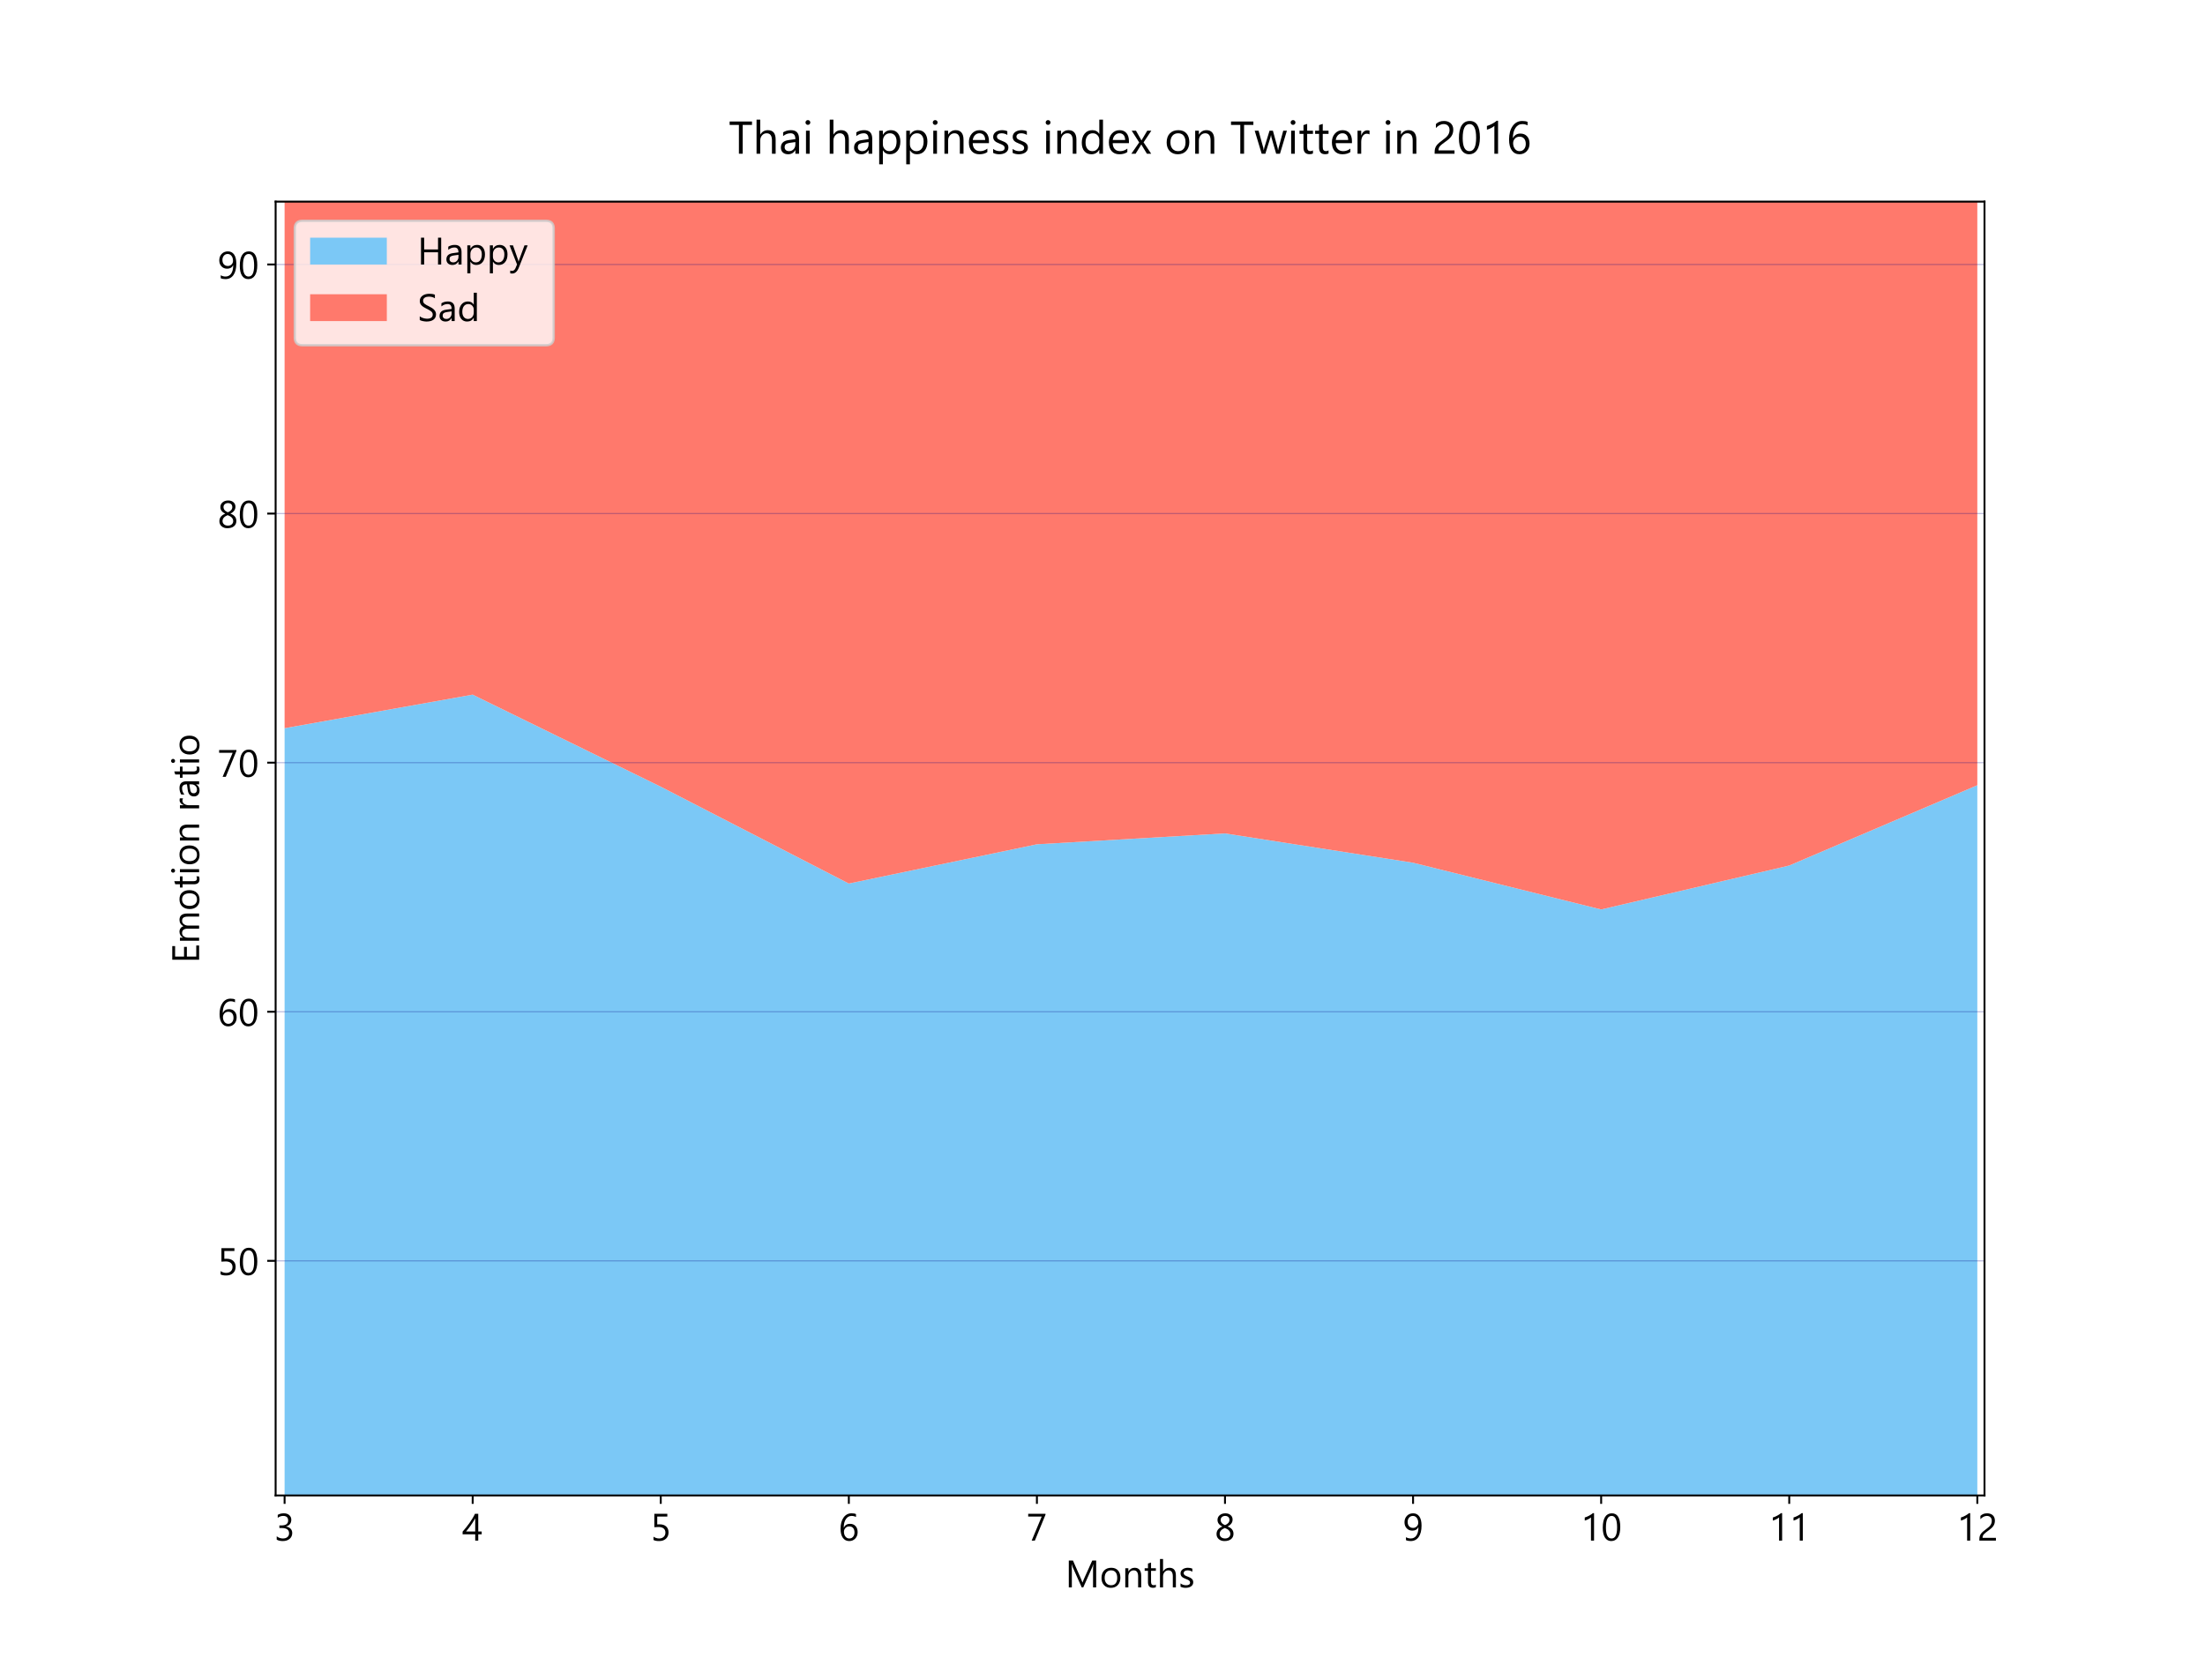 <?xml version="1.0" encoding="utf-8" standalone="no"?>
<!DOCTYPE svg PUBLIC "-//W3C//DTD SVG 1.1//EN"
  "http://www.w3.org/Graphics/SVG/1.1/DTD/svg11.dtd">
<!-- Created with matplotlib (http://matplotlib.org/) -->
<svg height="701.28pt" version="1.1" viewBox="0 0 920.16 701.28" width="920.16pt" xmlns="http://www.w3.org/2000/svg" xmlns:xlink="http://www.w3.org/1999/xlink">
 <defs>
  <style type="text/css">
*{stroke-linecap:butt;stroke-linejoin:round;}
  </style>
 </defs>
 <g id="figure_1">
  <g id="patch_1">
   <path d="M 0 701.28 
L 920.16 701.28 
L 920.16 0 
L 0 0 
z
" style="fill:#ffffff;"/>
  </g>
  <g id="axes_1">
   <g id="patch_2">
    <path d="M 115.02 624.139 
L 828.144 624.139 
L 828.144 84.154 
L 115.02 84.154 
z
" style="fill:#ffffff;"/>
   </g>
   <g id="PolyCollection_1">
    <path clip-path="url(#pb2f216f637)" d="M 118.762 303.922 
L 118.762 1046.027 
L 197.25 1046.027 
L 275.737 1046.027 
L 354.224 1046.027 
L 432.711 1046.027 
L 511.198 1046.027 
L 589.685 1046.027 
L 668.173 1046.027 
L 746.66 1046.027 
L 825.147 1046.027 
L 825.147 327.715 
L 825.147 327.715 
L 746.66 361.227 
L 668.173 379.566 
L 589.685 360.066 
L 511.198 347.83 
L 432.711 352.366 
L 354.224 368.752 
L 275.737 328.327 
L 197.25 289.91 
L 118.762 303.922 
z
" style="fill:#7bc8f6;"/>
   </g>
   <g id="PolyCollection_2">
    <path clip-path="url(#pb2f216f637)" d="M 118.762 6.421 
L 118.762 303.922 
L 197.25 289.91 
L 275.737 328.327 
L 354.224 368.752 
L 432.711 352.366 
L 511.198 347.83 
L 589.685 360.066 
L 668.173 379.566 
L 746.66 361.227 
L 825.147 327.715 
L 825.147 6.421 
L 825.147 6.421 
L 746.66 6.421 
L 668.173 6.421 
L 589.685 6.421 
L 511.198 6.421 
L 432.711 6.421 
L 354.224 6.421 
L 275.737 6.421 
L 197.25 6.421 
L 118.762 6.421 
z
" style="fill:#ff796c;"/>
   </g>
   <g id="matplotlib.axis_1">
    <g id="xtick_1">
     <g id="line2d_1">
      <defs>
       <path d="M 0 0 
L 0 3.5 
" id="me9641127bf" style="stroke:#000000;stroke-width:0.8;"/>
      </defs>
      <g>
       <use style="stroke:#000000;stroke-width:0.8;" x="118.762" xlink:href="#me9641127bf" y="624.139"/>
      </g>
     </g>
     <g id="text_1">
      <!-- 3 -->
      <defs>
       <path d="M 6.391 2.594 
L 6.391 11.234 
Q 13.578 5.562 22.609 5.562 
Q 29.938 5.562 34.297 9.219 
Q 38.672 12.891 38.672 19.094 
Q 38.672 32.812 19.188 32.812 
L 13.375 32.812 
L 13.375 39.594 
L 18.891 39.594 
Q 36.234 39.594 36.234 52.484 
Q 36.234 64.406 23 64.406 
Q 15.625 64.406 9.078 59.375 
L 9.078 67.188 
Q 15.828 71.188 25 71.188 
Q 33.844 71.188 39.141 66.5 
Q 44.438 61.812 44.438 54.5 
Q 44.438 40.672 30.375 36.719 
L 30.375 36.531 
Q 37.938 35.797 42.406 31.219 
Q 46.875 26.656 46.875 19.828 
Q 46.875 10.406 40.109 4.609 
Q 33.344 -1.172 22.266 -1.172 
Q 12.312 -1.172 6.391 2.594 
z
" id="SegoeUIEmoji-33"/>
      </defs>
      <g transform="translate(114.45 642.984)scale(0.16 -0.16)">
       <use xlink:href="#SegoeUIEmoji-33"/>
      </g>
     </g>
    </g>
    <g id="xtick_2">
     <g id="line2d_2">
      <g>
       <use style="stroke:#000000;stroke-width:0.8;" x="197.25" xlink:href="#me9641127bf" y="624.139"/>
      </g>
     </g>
     <g id="text_2">
      <!-- 4 -->
      <defs>
       <path d="M 41.5 70.016 
L 41.5 23.781 
L 50.484 23.781 
L 50.484 16.453 
L 41.5 16.453 
L 41.5 0 
L 33.594 0 
L 33.594 16.453 
L 0.688 16.453 
L 0.688 23.391 
Q 5.281 28.562 9.969 34.438 
Q 14.656 40.328 18.922 46.375 
Q 23.188 52.438 26.828 58.469 
Q 30.469 64.5 32.953 70.016 
z
M 9.719 23.781 
L 33.594 23.781 
L 33.594 58.062 
Q 29.938 51.656 26.656 46.625 
Q 23.391 41.609 20.438 37.5 
Q 17.484 33.406 14.797 30.078 
Q 12.109 26.766 9.719 23.781 
z
" id="SegoeUIEmoji-34"/>
      </defs>
      <g transform="translate(192.937 642.984)scale(0.16 -0.16)">
       <use xlink:href="#SegoeUIEmoji-34"/>
      </g>
     </g>
    </g>
    <g id="xtick_3">
     <g id="line2d_3">
      <g>
       <use style="stroke:#000000;stroke-width:0.8;" x="275.737" xlink:href="#me9641127bf" y="624.139"/>
      </g>
     </g>
     <g id="text_3">
      <!-- 5 -->
      <defs>
       <path d="M 8.016 1.703 
L 8.016 10.203 
Q 15.188 5.562 22.609 5.562 
Q 30.031 5.562 34.562 9.766 
Q 39.109 13.969 39.109 20.906 
Q 39.109 27.781 34.469 31.641 
Q 29.828 35.5 21.188 35.5 
Q 18.266 35.5 10.203 34.906 
L 10.203 70.016 
L 44.094 70.016 
L 44.094 62.797 
L 17.781 62.797 
L 17.781 42.281 
Q 21 42.484 23.734 42.484 
Q 34.969 42.484 41.109 36.844 
Q 47.266 31.203 47.266 21.391 
Q 47.266 11.234 40.641 5.031 
Q 34.031 -1.172 22.516 -1.172 
Q 12.797 -1.172 8.016 1.703 
z
" id="SegoeUIEmoji-35"/>
      </defs>
      <g transform="translate(271.424 642.984)scale(0.16 -0.16)">
       <use xlink:href="#SegoeUIEmoji-35"/>
      </g>
     </g>
    </g>
    <g id="xtick_4">
     <g id="line2d_4">
      <g>
       <use style="stroke:#000000;stroke-width:0.8;" x="354.224" xlink:href="#me9641127bf" y="624.139"/>
      </g>
     </g>
     <g id="text_4">
      <!-- 6 -->
      <defs>
       <path d="M 45.609 69.188 
L 45.609 61.625 
Q 40.188 64.406 34.188 64.406 
Q 24.859 64.406 19.266 56.094 
Q 13.672 47.797 13.672 33.891 
L 13.875 33.891 
Q 18.75 43.797 29.891 43.797 
Q 39.062 43.797 44.484 37.906 
Q 49.906 32.031 49.906 22.172 
Q 49.906 11.859 43.703 5.344 
Q 37.5 -1.172 27.938 -1.172 
Q 17.391 -1.172 11.375 7.219 
Q 5.375 15.625 5.375 30.812 
Q 5.375 49.219 13.234 60.203 
Q 21.094 71.188 33.984 71.188 
Q 41.312 71.188 45.609 69.188 
z
M 28.125 37.016 
Q 21.922 37.016 18.062 32.812 
Q 14.203 28.609 14.203 22.906 
Q 14.203 15.719 18.031 10.641 
Q 21.875 5.562 28.219 5.562 
Q 34.281 5.562 37.984 9.984 
Q 41.703 14.406 41.703 21.188 
Q 41.703 28.609 38.141 32.812 
Q 34.578 37.016 28.125 37.016 
z
" id="SegoeUIEmoji-36"/>
      </defs>
      <g transform="translate(349.911 642.984)scale(0.16 -0.16)">
       <use xlink:href="#SegoeUIEmoji-36"/>
      </g>
     </g>
    </g>
    <g id="xtick_5">
     <g id="line2d_5">
      <g>
       <use style="stroke:#000000;stroke-width:0.8;" x="432.711" xlink:href="#me9641127bf" y="624.139"/>
      </g>
     </g>
     <g id="text_5">
      <!-- 7 -->
      <defs>
       <path d="M 49.312 67.484 
L 21.578 0 
L 13.281 0 
L 39.5 62.797 
L 4.203 62.797 
L 4.203 70.016 
L 49.312 70.016 
z
" id="SegoeUIEmoji-37"/>
      </defs>
      <g transform="translate(428.399 642.984)scale(0.16 -0.16)">
       <use xlink:href="#SegoeUIEmoji-37"/>
      </g>
     </g>
    </g>
    <g id="xtick_6">
     <g id="line2d_6">
      <g>
       <use style="stroke:#000000;stroke-width:0.8;" x="511.198" xlink:href="#me9641127bf" y="624.139"/>
      </g>
     </g>
     <g id="text_6">
      <!-- 8 -->
      <defs>
       <path d="M 20.016 36.719 
L 20.016 36.922 
Q 7.422 42.781 7.422 53.906 
Q 7.422 61.469 13.188 66.328 
Q 18.953 71.188 28.031 71.188 
Q 36.234 71.188 41.5 66.641 
Q 46.781 62.109 46.781 54.984 
Q 46.781 43.359 33.797 36.922 
L 33.797 36.719 
Q 49.125 31.25 49.125 17.781 
Q 49.125 9.078 42.875 3.953 
Q 36.625 -1.172 25.484 -1.172 
Q 16.5 -1.172 10.688 3.906 
Q 4.891 8.984 4.891 17.094 
Q 4.891 30.562 20.016 36.719 
z
M 38.578 54 
Q 38.578 58.844 35.547 61.625 
Q 32.516 64.406 27.297 64.406 
Q 22.406 64.406 19.016 61.5 
Q 15.625 58.594 15.625 54.109 
Q 15.625 44.969 27 40.328 
Q 38.578 45.125 38.578 54 
z
M 26.469 32.906 
Q 13.094 27.594 13.094 17.484 
Q 13.094 12.25 16.969 8.906 
Q 20.844 5.562 27.203 5.562 
Q 33.25 5.562 37.078 8.859 
Q 40.922 12.156 40.922 17.188 
Q 40.922 27.734 26.469 32.906 
z
" id="SegoeUIEmoji-38"/>
      </defs>
      <g transform="translate(506.886 642.984)scale(0.16 -0.16)">
       <use xlink:href="#SegoeUIEmoji-38"/>
      </g>
     </g>
    </g>
    <g id="xtick_7">
     <g id="line2d_7">
      <g>
       <use style="stroke:#000000;stroke-width:0.8;" x="589.685" xlink:href="#me9641127bf" y="624.139"/>
      </g>
     </g>
     <g id="text_7">
      <!-- 9 -->
      <defs>
       <path d="M 8.406 1.172 
L 8.406 8.891 
Q 14.266 5.562 20.797 5.562 
Q 30.328 5.562 35.625 13.234 
Q 40.922 20.906 40.922 35.016 
Q 40.828 34.969 40.719 35.016 
Q 36.234 25.984 25.094 25.984 
Q 16.109 25.984 10.344 32.078 
Q 4.594 38.188 4.594 47.797 
Q 4.594 58.062 10.906 64.625 
Q 17.234 71.188 27.094 71.188 
Q 37.453 71.188 43.234 63 
Q 49.031 54.828 49.031 39.203 
Q 49.031 19.828 41.5 9.328 
Q 33.984 -1.172 20.609 -1.172 
Q 13.578 -1.172 8.406 1.172 
z
M 26.375 64.406 
Q 20.562 64.406 16.672 60.031 
Q 12.797 55.672 12.797 48.922 
Q 12.797 41.547 16.594 37.328 
Q 20.406 33.109 26.906 33.109 
Q 32.562 33.109 36.5 36.969 
Q 40.438 40.828 40.438 46.391 
Q 40.438 54.344 36.531 59.375 
Q 32.625 64.406 26.375 64.406 
z
" id="SegoeUIEmoji-39"/>
      </defs>
      <g transform="translate(585.373 642.984)scale(0.16 -0.16)">
       <use xlink:href="#SegoeUIEmoji-39"/>
      </g>
     </g>
    </g>
    <g id="xtick_8">
     <g id="line2d_8">
      <g>
       <use style="stroke:#000000;stroke-width:0.8;" x="668.173" xlink:href="#me9641127bf" y="624.139"/>
      </g>
     </g>
     <g id="text_8">
      <!-- 10 -->
      <defs>
       <path d="M 35.359 0 
L 27.344 0 
L 27.344 60.5 
Q 26.422 59.578 24.641 58.375 
Q 22.859 57.172 20.625 56 
Q 18.406 54.828 15.938 53.797 
Q 13.484 52.781 11.141 52.203 
L 11.141 60.297 
Q 13.766 61.031 16.719 62.281 
Q 19.672 63.531 22.531 65.062 
Q 25.391 66.609 27.922 68.281 
Q 30.469 69.969 32.328 71.578 
L 35.359 71.578 
z
" id="SegoeUIEmoji-31"/>
       <path d="M 26.266 -1.172 
Q 15.875 -1.172 10.031 7.766 
Q 4.203 16.703 4.203 33.594 
Q 4.203 52.156 10.281 61.672 
Q 16.359 71.188 27.828 71.188 
Q 49.812 71.188 49.812 35.297 
Q 49.812 17.531 43.609 8.172 
Q 37.406 -1.172 26.266 -1.172 
z
M 27.391 64.406 
Q 12.406 64.406 12.406 33.984 
Q 12.406 5.562 27.094 5.562 
Q 41.609 5.562 41.609 34.469 
Q 41.609 64.406 27.391 64.406 
z
" id="SegoeUIEmoji-30"/>
      </defs>
      <g transform="translate(659.548 642.984)scale(0.16 -0.16)">
       <use xlink:href="#SegoeUIEmoji-31"/>
       <use x="53.906" xlink:href="#SegoeUIEmoji-30"/>
      </g>
     </g>
    </g>
    <g id="xtick_9">
     <g id="line2d_9">
      <g>
       <use style="stroke:#000000;stroke-width:0.8;" x="746.66" xlink:href="#me9641127bf" y="624.139"/>
      </g>
     </g>
     <g id="text_9">
      <!-- 11 -->
      <g transform="translate(738.035 642.984)scale(0.16 -0.16)">
       <use xlink:href="#SegoeUIEmoji-31"/>
       <use x="53.906" xlink:href="#SegoeUIEmoji-31"/>
      </g>
     </g>
    </g>
    <g id="xtick_10">
     <g id="line2d_10">
      <g>
       <use style="stroke:#000000;stroke-width:0.8;" x="825.147" xlink:href="#me9641127bf" y="624.139"/>
      </g>
     </g>
     <g id="text_10">
      <!-- 12 -->
      <defs>
       <path d="M 37.703 51.656 
Q 37.703 54.891 36.688 57.281 
Q 35.688 59.672 33.953 61.25 
Q 32.234 62.844 29.891 63.625 
Q 27.547 64.406 24.812 64.406 
Q 22.469 64.406 20.219 63.766 
Q 17.969 63.141 15.844 62.016 
Q 13.719 60.891 11.734 59.328 
Q 9.766 57.766 8.062 55.859 
L 8.062 64.453 
Q 11.422 67.719 15.594 69.453 
Q 19.781 71.188 25.781 71.188 
Q 30.078 71.188 33.734 69.938 
Q 37.406 68.703 40.094 66.312 
Q 42.781 63.922 44.312 60.406 
Q 45.844 56.891 45.844 52.344 
Q 45.844 48.188 44.891 44.812 
Q 43.953 41.453 42.016 38.469 
Q 40.094 35.5 37.156 32.766 
Q 34.234 30.031 30.281 27.203 
Q 25.344 23.688 22.141 21.188 
Q 18.953 18.703 17.062 16.531 
Q 15.188 14.359 14.422 12.188 
Q 13.672 10.016 13.672 7.172 
L 48.531 7.172 
L 48.531 0 
L 5.328 0 
L 5.328 3.469 
Q 5.328 7.953 6.297 11.375 
Q 7.281 14.797 9.516 17.875 
Q 11.766 20.953 15.406 24.016 
Q 19.047 27.094 24.312 30.953 
Q 28.125 33.688 30.688 36.172 
Q 33.25 38.672 34.812 41.156 
Q 36.375 43.656 37.031 46.219 
Q 37.703 48.781 37.703 51.656 
z
" id="SegoeUIEmoji-32"/>
      </defs>
      <g transform="translate(816.522 642.984)scale(0.16 -0.16)">
       <use xlink:href="#SegoeUIEmoji-31"/>
       <use x="53.906" xlink:href="#SegoeUIEmoji-32"/>
      </g>
     </g>
    </g>
    <g id="text_11">
     <!-- Months -->
     <defs>
      <path d="M 80.562 0 
L 72.406 0 
L 72.406 46.969 
Q 72.406 52.547 73.094 60.594 
L 72.906 60.594 
Q 71.734 55.859 70.797 53.812 
L 46.875 0 
L 42.875 0 
L 19 53.422 
Q 17.969 55.766 16.891 60.594 
L 16.703 60.594 
Q 17.094 56.391 17.094 46.875 
L 17.094 0 
L 9.188 0 
L 9.188 70.016 
L 20.016 70.016 
L 41.5 21.188 
Q 44 15.578 44.734 12.797 
L 45.016 12.797 
Q 47.125 18.562 48.391 21.391 
L 70.312 70.016 
L 80.562 70.016 
z
" id="SegoeUIEmoji-4d"/>
      <path d="M 29 -1.172 
Q 17.922 -1.172 11.297 5.828 
Q 4.688 12.844 4.688 24.422 
Q 4.688 37.016 11.562 44.094 
Q 18.453 51.172 30.172 51.172 
Q 41.359 51.172 47.625 44.281 
Q 53.906 37.406 53.906 25.203 
Q 53.906 13.234 47.141 6.031 
Q 40.375 -1.172 29 -1.172 
z
M 29.594 44.438 
Q 21.875 44.438 17.375 39.188 
Q 12.891 33.938 12.891 24.703 
Q 12.891 15.828 17.422 10.688 
Q 21.969 5.562 29.594 5.562 
Q 37.359 5.562 41.531 10.594 
Q 45.703 15.625 45.703 24.906 
Q 45.703 34.281 41.531 39.359 
Q 37.359 44.438 29.594 44.438 
z
" id="SegoeUIEmoji-6f"/>
      <path d="M 49.609 0 
L 41.609 0 
L 41.609 28.516 
Q 41.609 44.438 29.984 44.438 
Q 23.969 44.438 20.031 39.922 
Q 16.109 35.406 16.109 28.516 
L 16.109 0 
L 8.109 0 
L 8.109 50 
L 16.109 50 
L 16.109 41.703 
L 16.312 41.703 
Q 21.969 51.172 32.719 51.172 
Q 40.922 51.172 45.266 45.875 
Q 49.609 40.578 49.609 30.562 
z
" id="SegoeUIEmoji-6e"/>
      <path d="M 31.297 0.484 
Q 28.469 -1.078 23.828 -1.078 
Q 10.688 -1.078 10.688 13.578 
L 10.688 43.172 
L 2.094 43.172 
L 2.094 50 
L 10.688 50 
L 10.688 62.203 
L 18.703 64.797 
L 18.703 50 
L 31.297 50 
L 31.297 43.172 
L 18.703 43.172 
L 18.703 14.984 
Q 18.703 9.969 20.406 7.812 
Q 22.125 5.672 26.078 5.672 
Q 29.109 5.672 31.297 7.328 
z
" id="SegoeUIEmoji-74"/>
      <path d="M 49.609 0 
L 41.609 0 
L 41.609 28.812 
Q 41.609 44.438 29.984 44.438 
Q 24.125 44.438 20.109 39.922 
Q 16.109 35.406 16.109 28.328 
L 16.109 0 
L 8.109 0 
L 8.109 74.031 
L 16.109 74.031 
L 16.109 41.703 
L 16.312 41.703 
Q 22.078 51.172 32.719 51.172 
Q 49.609 51.172 49.609 30.812 
z
" id="SegoeUIEmoji-68"/>
      <path d="M 5.078 1.812 
L 5.078 10.406 
Q 11.625 5.562 19.484 5.562 
Q 30.031 5.562 30.031 12.594 
Q 30.031 14.594 29.125 15.984 
Q 28.219 17.391 26.672 18.453 
Q 25.141 19.531 23.062 20.375 
Q 21 21.234 18.609 22.172 
Q 15.281 23.484 12.766 24.828 
Q 10.25 26.172 8.562 27.859 
Q 6.891 29.547 6.031 31.688 
Q 5.172 33.844 5.172 36.719 
Q 5.172 40.234 6.781 42.938 
Q 8.406 45.656 11.078 47.484 
Q 13.766 49.312 17.203 50.234 
Q 20.656 51.172 24.312 51.172 
Q 30.812 51.172 35.938 48.922 
L 35.938 40.828 
Q 30.422 44.438 23.25 44.438 
Q 21 44.438 19.188 43.922 
Q 17.391 43.406 16.094 42.469 
Q 14.797 41.547 14.078 40.25 
Q 13.375 38.969 13.375 37.406 
Q 13.375 35.453 14.078 34.125 
Q 14.797 32.812 16.156 31.781 
Q 17.531 30.766 19.484 29.938 
Q 21.438 29.109 23.922 28.125 
Q 27.25 26.859 29.875 25.516 
Q 32.516 24.172 34.375 22.484 
Q 36.234 20.797 37.234 18.594 
Q 38.234 16.406 38.234 13.375 
Q 38.234 9.672 36.594 6.938 
Q 34.969 4.203 32.234 2.391 
Q 29.5 0.594 25.922 -0.281 
Q 22.359 -1.172 18.453 -1.172 
Q 10.75 -1.172 5.078 1.812 
z
" id="SegoeUIEmoji-73"/>
     </defs>
     <g transform="translate(444.55 662.509)scale(0.16 -0.16)">
      <use xlink:href="#SegoeUIEmoji-4d"/>
      <use x="89.795" xlink:href="#SegoeUIEmoji-6f"/>
      <use x="148.389" xlink:href="#SegoeUIEmoji-6e"/>
      <use x="204.98" xlink:href="#SegoeUIEmoji-74"/>
      <use x="238.867" xlink:href="#SegoeUIEmoji-68"/>
      <use x="295.459" xlink:href="#SegoeUIEmoji-73"/>
     </g>
    </g>
   </g>
   <g id="matplotlib.axis_2">
    <g id="ytick_1">
     <g id="line2d_11">
      <path clip-path="url(#pb2f216f637)" d="M 115.02 526.224 
L 828.144 526.224 
" style="fill:none;opacity:0.25;stroke:#000080;stroke-linecap:square;stroke-width:0.5;"/>
     </g>
     <g id="line2d_12">
      <defs>
       <path d="M 0 0 
L -3.5 0 
" id="mc900906f43" style="stroke:#000000;stroke-width:0.8;"/>
      </defs>
      <g>
       <use style="stroke:#000000;stroke-width:0.8;" x="115.02" xlink:href="#mc900906f43" y="526.224"/>
      </g>
     </g>
     <g id="text_12">
      <!-- 50 -->
      <g transform="translate(90.77 532.146)scale(0.16 -0.16)">
       <use xlink:href="#SegoeUIEmoji-35"/>
       <use x="53.906" xlink:href="#SegoeUIEmoji-30"/>
      </g>
     </g>
    </g>
    <g id="ytick_2">
     <g id="line2d_13">
      <path clip-path="url(#pb2f216f637)" d="M 115.02 422.263 
L 828.144 422.263 
" style="fill:none;opacity:0.25;stroke:#000080;stroke-linecap:square;stroke-width:0.5;"/>
     </g>
     <g id="line2d_14">
      <g>
       <use style="stroke:#000000;stroke-width:0.8;" x="115.02" xlink:href="#mc900906f43" y="422.263"/>
      </g>
     </g>
     <g id="text_13">
      <!-- 60 -->
      <g transform="translate(90.77 428.186)scale(0.16 -0.16)">
       <use xlink:href="#SegoeUIEmoji-36"/>
       <use x="53.906" xlink:href="#SegoeUIEmoji-30"/>
      </g>
     </g>
    </g>
    <g id="ytick_3">
     <g id="line2d_15">
      <path clip-path="url(#pb2f216f637)" d="M 115.02 318.303 
L 828.144 318.303 
" style="fill:none;opacity:0.25;stroke:#000080;stroke-linecap:square;stroke-width:0.5;"/>
     </g>
     <g id="line2d_16">
      <g>
       <use style="stroke:#000000;stroke-width:0.8;" x="115.02" xlink:href="#mc900906f43" y="318.303"/>
      </g>
     </g>
     <g id="text_14">
      <!-- 70 -->
      <g transform="translate(90.77 324.225)scale(0.16 -0.16)">
       <use xlink:href="#SegoeUIEmoji-37"/>
       <use x="53.906" xlink:href="#SegoeUIEmoji-30"/>
      </g>
     </g>
    </g>
    <g id="ytick_4">
     <g id="line2d_17">
      <path clip-path="url(#pb2f216f637)" d="M 115.02 214.342 
L 828.144 214.342 
" style="fill:none;opacity:0.25;stroke:#000080;stroke-linecap:square;stroke-width:0.5;"/>
     </g>
     <g id="line2d_18">
      <g>
       <use style="stroke:#000000;stroke-width:0.8;" x="115.02" xlink:href="#mc900906f43" y="214.342"/>
      </g>
     </g>
     <g id="text_15">
      <!-- 80 -->
      <g transform="translate(90.77 220.265)scale(0.16 -0.16)">
       <use xlink:href="#SegoeUIEmoji-38"/>
       <use x="53.906" xlink:href="#SegoeUIEmoji-30"/>
      </g>
     </g>
    </g>
    <g id="ytick_5">
     <g id="line2d_19">
      <path clip-path="url(#pb2f216f637)" d="M 115.02 110.381 
L 828.144 110.381 
" style="fill:none;opacity:0.25;stroke:#000080;stroke-linecap:square;stroke-width:0.5;"/>
     </g>
     <g id="line2d_20">
      <g>
       <use style="stroke:#000000;stroke-width:0.8;" x="115.02" xlink:href="#mc900906f43" y="110.381"/>
      </g>
     </g>
     <g id="text_16">
      <!-- 90 -->
      <g transform="translate(90.77 116.304)scale(0.16 -0.16)">
       <use xlink:href="#SegoeUIEmoji-39"/>
       <use x="53.906" xlink:href="#SegoeUIEmoji-30"/>
      </g>
     </g>
    </g>
    <g id="text_17">
     <!-- Emotion ratio -->
     <defs>
      <path d="M 46.297 0 
L 9.188 0 
L 9.188 70.016 
L 44.734 70.016 
L 44.734 62.594 
L 17.391 62.594 
L 17.391 39.312 
L 42.672 39.312 
L 42.672 31.938 
L 17.391 31.938 
L 17.391 7.422 
L 46.297 7.422 
z
" id="SegoeUIEmoji-45"/>
      <path d="M 79.109 0 
L 71.094 0 
L 71.094 28.719 
Q 71.094 37.016 68.531 40.719 
Q 65.969 44.438 59.906 44.438 
Q 54.781 44.438 51.188 39.75 
Q 47.609 35.062 47.609 28.516 
L 47.609 0 
L 39.594 0 
L 39.594 29.688 
Q 39.594 44.438 28.219 44.438 
Q 22.953 44.438 19.531 40.016 
Q 16.109 35.594 16.109 28.516 
L 16.109 0 
L 8.109 0 
L 8.109 50 
L 16.109 50 
L 16.109 42.094 
L 16.312 42.094 
Q 21.625 51.172 31.844 51.172 
Q 36.969 51.172 40.766 48.312 
Q 44.578 45.453 46 40.828 
Q 51.562 51.172 62.594 51.172 
Q 79.109 51.172 79.109 30.812 
z
" id="SegoeUIEmoji-6d"/>
      <path d="M 12.203 62.703 
Q 10.062 62.703 8.547 64.156 
Q 7.031 65.625 7.031 67.875 
Q 7.031 70.125 8.547 71.609 
Q 10.062 73.094 12.203 73.094 
Q 14.406 73.094 15.938 71.609 
Q 17.484 70.125 17.484 67.875 
Q 17.484 65.719 15.938 64.203 
Q 14.406 62.703 12.203 62.703 
z
M 16.109 0 
L 8.109 0 
L 8.109 50 
L 16.109 50 
z
" id="SegoeUIEmoji-69"/>
      <path id="SegoeUIEmoji-20"/>
      <path d="M 34.188 41.891 
Q 32.078 43.5 28.125 43.5 
Q 23 43.5 19.547 38.672 
Q 16.109 33.844 16.109 25.484 
L 16.109 0 
L 8.109 0 
L 8.109 50 
L 16.109 50 
L 16.109 39.703 
L 16.312 39.703 
Q 18.016 44.969 21.531 47.922 
Q 25.047 50.875 29.391 50.875 
Q 32.516 50.875 34.188 50.203 
z
" id="SegoeUIEmoji-72"/>
      <path d="M 43.891 0 
L 35.891 0 
L 35.891 7.812 
L 35.688 7.812 
Q 30.469 -1.172 20.312 -1.172 
Q 12.844 -1.172 8.609 2.781 
Q 4.391 6.734 4.391 13.281 
Q 4.391 27.297 20.906 29.594 
L 35.891 31.688 
Q 35.891 44.438 25.594 44.438 
Q 16.547 44.438 9.281 38.281 
L 9.281 46.484 
Q 16.656 51.172 26.266 51.172 
Q 43.891 51.172 43.891 32.516 
z
M 35.891 25.297 
L 23.828 23.641 
Q 18.266 22.859 15.422 20.875 
Q 12.594 18.891 12.594 13.875 
Q 12.594 10.203 15.203 7.875 
Q 17.828 5.562 22.172 5.562 
Q 28.125 5.562 32 9.734 
Q 35.891 13.922 35.891 20.312 
z
" id="SegoeUIEmoji-61"/>
     </defs>
     <g transform="translate(83.09 402.015)rotate(-90)scale(0.16 -0.16)">
      <use xlink:href="#SegoeUIEmoji-45"/>
      <use x="50.586" xlink:href="#SegoeUIEmoji-6d"/>
      <use x="136.719" xlink:href="#SegoeUIEmoji-6f"/>
      <use x="195.312" xlink:href="#SegoeUIEmoji-74"/>
      <use x="229.199" xlink:href="#SegoeUIEmoji-69"/>
      <use x="253.418" xlink:href="#SegoeUIEmoji-6f"/>
      <use x="312.012" xlink:href="#SegoeUIEmoji-6e"/>
      <use x="368.604" xlink:href="#SegoeUIEmoji-20"/>
      <use x="395.996" xlink:href="#SegoeUIEmoji-72"/>
      <use x="430.762" xlink:href="#SegoeUIEmoji-61"/>
      <use x="481.641" xlink:href="#SegoeUIEmoji-74"/>
      <use x="515.527" xlink:href="#SegoeUIEmoji-69"/>
      <use x="539.746" xlink:href="#SegoeUIEmoji-6f"/>
     </g>
    </g>
   </g>
   <g id="patch_3">
    <path d="M 115.02 624.139 
L 115.02 84.154 
" style="fill:none;stroke:#000000;stroke-linecap:square;stroke-linejoin:miter;stroke-width:0.8;"/>
   </g>
   <g id="patch_4">
    <path d="M 828.144 624.139 
L 828.144 84.154 
" style="fill:none;stroke:#000000;stroke-linecap:square;stroke-linejoin:miter;stroke-width:0.8;"/>
   </g>
   <g id="patch_5">
    <path d="M 115.02 624.139 
L 828.144 624.139 
" style="fill:none;stroke:#000000;stroke-linecap:square;stroke-linejoin:miter;stroke-width:0.8;"/>
   </g>
   <g id="patch_6">
    <path d="M 115.02 84.154 
L 828.144 84.154 
" style="fill:none;stroke:#000000;stroke-linecap:square;stroke-linejoin:miter;stroke-width:0.8;"/>
   </g>
   <g id="text_18">
    <!-- Thai happiness index on Twitter in 2016 -->
    <defs>
     <path d="M 50.594 62.594 
L 30.375 62.594 
L 30.375 0 
L 22.172 0 
L 22.172 62.594 
L 2 62.594 
L 2 70.016 
L 50.594 70.016 
z
" id="SegoeUIEmoji-54"/>
     <path d="M 16.312 7.234 
L 16.109 7.234 
L 16.109 -23 
L 8.109 -23 
L 8.109 50 
L 16.109 50 
L 16.109 41.219 
L 16.312 41.219 
Q 22.219 51.172 33.594 51.172 
Q 43.266 51.172 48.688 44.453 
Q 54.109 37.75 54.109 26.469 
Q 54.109 13.922 48 6.375 
Q 41.891 -1.172 31.297 -1.172 
Q 21.578 -1.172 16.312 7.234 
z
M 16.109 27.391 
L 16.109 20.406 
Q 16.109 14.203 20.141 9.875 
Q 24.172 5.562 30.375 5.562 
Q 37.641 5.562 41.766 11.125 
Q 45.906 16.703 45.906 26.609 
Q 45.906 34.969 42.047 39.703 
Q 38.188 44.438 31.594 44.438 
Q 24.609 44.438 20.359 39.578 
Q 16.109 34.719 16.109 27.391 
z
" id="SegoeUIEmoji-70"/>
     <path d="M 48.297 23 
L 12.984 23 
Q 13.188 14.656 17.484 10.109 
Q 21.781 5.562 29.297 5.562 
Q 37.75 5.562 44.828 11.141 
L 44.828 3.609 
Q 38.234 -1.172 27.391 -1.172 
Q 16.797 -1.172 10.734 5.641 
Q 4.688 12.453 4.688 24.812 
Q 4.688 36.469 11.297 43.812 
Q 17.922 51.172 27.734 51.172 
Q 37.547 51.172 42.922 44.828 
Q 48.297 38.484 48.297 27.203 
z
M 40.094 29.781 
Q 40.047 36.719 36.75 40.578 
Q 33.453 44.438 27.594 44.438 
Q 21.922 44.438 17.969 40.375 
Q 14.016 36.328 13.094 29.781 
z
" id="SegoeUIEmoji-65"/>
     <path d="M 50.781 0 
L 42.781 0 
L 42.781 8.5 
L 42.578 8.5 
Q 37.016 -1.172 25.391 -1.172 
Q 15.969 -1.172 10.328 5.531 
Q 4.688 12.25 4.688 23.828 
Q 4.688 36.234 10.938 43.703 
Q 17.188 51.172 27.594 51.172 
Q 37.891 51.172 42.578 43.062 
L 42.781 43.062 
L 42.781 74.031 
L 50.781 74.031 
z
M 42.781 22.609 
L 42.781 29.984 
Q 42.781 36.031 38.766 40.234 
Q 34.766 44.438 28.609 44.438 
Q 21.297 44.438 17.094 39.062 
Q 12.891 33.688 12.891 24.219 
Q 12.891 15.578 16.922 10.562 
Q 20.953 5.562 27.734 5.562 
Q 34.422 5.562 38.594 10.391 
Q 42.781 15.234 42.781 22.609 
z
" id="SegoeUIEmoji-64"/>
     <path d="M 44.625 50 
L 27.828 24.703 
L 44.344 0 
L 35.016 0 
L 25.203 16.219 
Q 24.266 17.719 23 20.016 
L 22.797 20.016 
Q 22.562 19.578 20.516 16.219 
L 10.5 0 
L 1.266 0 
L 18.312 24.516 
L 2 50 
L 11.328 50 
L 21 32.906 
Q 22.078 31 23.094 29 
L 23.297 29 
L 35.797 50 
z
" id="SegoeUIEmoji-78"/>
     <path d="M 71.094 50 
L 56.109 0 
L 47.797 0 
L 37.5 35.797 
Q 36.922 37.844 36.719 40.438 
L 36.531 40.438 
Q 36.375 38.672 35.5 35.891 
L 24.312 0 
L 16.312 0 
L 1.172 50 
L 9.578 50 
L 19.922 12.406 
Q 20.406 10.688 20.609 7.906 
L 21 7.906 
Q 21.141 10.062 21.875 12.5 
L 33.406 50 
L 40.719 50 
L 51.078 12.312 
Q 51.562 10.5 51.812 7.812 
L 52.203 7.812 
Q 52.297 9.719 53.031 12.312 
L 63.188 50 
z
" id="SegoeUIEmoji-77"/>
    </defs>
    <g transform="translate(304.096 64.154)scale(0.192 -0.192)">
     <use xlink:href="#SegoeUIEmoji-54"/>
     <use x="52.393" xlink:href="#SegoeUIEmoji-68"/>
     <use x="108.984" xlink:href="#SegoeUIEmoji-61"/>
     <use x="159.863" xlink:href="#SegoeUIEmoji-69"/>
     <use x="184.082" xlink:href="#SegoeUIEmoji-20"/>
     <use x="211.475" xlink:href="#SegoeUIEmoji-68"/>
     <use x="268.066" xlink:href="#SegoeUIEmoji-61"/>
     <use x="318.945" xlink:href="#SegoeUIEmoji-70"/>
     <use x="377.734" xlink:href="#SegoeUIEmoji-70"/>
     <use x="436.523" xlink:href="#SegoeUIEmoji-69"/>
     <use x="460.742" xlink:href="#SegoeUIEmoji-6e"/>
     <use x="517.334" xlink:href="#SegoeUIEmoji-65"/>
     <use x="569.629" xlink:href="#SegoeUIEmoji-73"/>
     <use x="612.061" xlink:href="#SegoeUIEmoji-73"/>
     <use x="654.492" xlink:href="#SegoeUIEmoji-20"/>
     <use x="681.885" xlink:href="#SegoeUIEmoji-69"/>
     <use x="706.104" xlink:href="#SegoeUIEmoji-6e"/>
     <use x="762.695" xlink:href="#SegoeUIEmoji-64"/>
     <use x="821.582" xlink:href="#SegoeUIEmoji-65"/>
     <use x="873.877" xlink:href="#SegoeUIEmoji-78"/>
     <use x="919.775" xlink:href="#SegoeUIEmoji-20"/>
     <use x="947.168" xlink:href="#SegoeUIEmoji-6f"/>
     <use x="1005.762" xlink:href="#SegoeUIEmoji-6e"/>
     <use x="1062.354" xlink:href="#SegoeUIEmoji-20"/>
     <use x="1089.746" xlink:href="#SegoeUIEmoji-54"/>
     <use x="1142.061" xlink:href="#SegoeUIEmoji-77"/>
     <use x="1214.326" xlink:href="#SegoeUIEmoji-69"/>
     <use x="1238.545" xlink:href="#SegoeUIEmoji-74"/>
     <use x="1272.432" xlink:href="#SegoeUIEmoji-74"/>
     <use x="1306.318" xlink:href="#SegoeUIEmoji-65"/>
     <use x="1358.613" xlink:href="#SegoeUIEmoji-72"/>
     <use x="1393.379" xlink:href="#SegoeUIEmoji-20"/>
     <use x="1420.771" xlink:href="#SegoeUIEmoji-69"/>
     <use x="1444.99" xlink:href="#SegoeUIEmoji-6e"/>
     <use x="1501.582" xlink:href="#SegoeUIEmoji-20"/>
     <use x="1528.975" xlink:href="#SegoeUIEmoji-32"/>
     <use x="1582.881" xlink:href="#SegoeUIEmoji-30"/>
     <use x="1636.787" xlink:href="#SegoeUIEmoji-31"/>
     <use x="1690.693" xlink:href="#SegoeUIEmoji-36"/>
    </g>
   </g>
   <g id="legend_1">
    <g id="patch_7">
     <path d="M 126.22 144.089 
L 227.86 144.089 
Q 231.06 144.089 231.06 140.889 
L 231.06 95.354 
Q 231.06 92.154 227.86 92.154 
L 126.22 92.154 
Q 123.02 92.154 123.02 95.354 
L 123.02 140.889 
Q 123.02 144.089 126.22 144.089 
z
" style="fill:#ffffff;opacity:0.8;stroke:#cccccc;stroke-linejoin:miter;"/>
    </g>
    <g id="patch_8">
     <path d="M 129.42 110.399 
L 161.42 110.399 
L 161.42 99.199 
L 129.42 99.199 
z
" style="fill:#7bc8f6;"/>
    </g>
    <g id="text_19">
     <!-- Happy  -->
     <defs>
      <path d="M 61.812 0 
L 53.609 0 
L 53.609 31.938 
L 17.391 31.938 
L 17.391 0 
L 9.188 0 
L 9.188 70.016 
L 17.391 70.016 
L 17.391 39.312 
L 53.609 39.312 
L 53.609 70.016 
L 61.812 70.016 
z
" id="SegoeUIEmoji-48"/>
      <path d="M 47.906 50 
L 24.906 -8.016 
Q 18.75 -23.531 7.625 -23.531 
Q 4.5 -23.531 2.391 -22.906 
L 2.391 -15.719 
Q 4.984 -16.609 7.125 -16.609 
Q 13.188 -16.609 16.219 -9.375 
L 20.219 0.094 
L 0.688 50 
L 9.578 50 
L 23.094 11.531 
Q 23.344 10.797 24.125 7.719 
L 24.422 7.719 
Q 24.656 8.891 25.391 11.422 
L 39.594 50 
z
" id="SegoeUIEmoji-79"/>
     </defs>
     <g transform="translate(174.22 110.399)scale(0.16 -0.16)">
      <use xlink:href="#SegoeUIEmoji-48"/>
      <use x="70.996" xlink:href="#SegoeUIEmoji-61"/>
      <use x="121.875" xlink:href="#SegoeUIEmoji-70"/>
      <use x="180.664" xlink:href="#SegoeUIEmoji-70"/>
      <use x="239.453" xlink:href="#SegoeUIEmoji-79"/>
      <use x="287.842" xlink:href="#SegoeUIEmoji-20"/>
     </g>
    </g>
    <g id="patch_9">
     <path d="M 129.42 134.009 
L 161.42 134.009 
L 161.42 122.809 
L 129.42 122.809 
z
" style="fill:#ff796c;"/>
    </g>
    <g id="text_20">
     <!-- Sad -->
     <defs>
      <path d="M 5.906 2.828 
L 5.906 12.5 
Q 7.562 11.031 9.875 9.859 
Q 12.203 8.688 14.766 7.875 
Q 17.328 7.078 19.922 6.641 
Q 22.516 6.203 24.703 6.203 
Q 32.281 6.203 36.016 9 
Q 39.75 11.812 39.75 17.094 
Q 39.75 19.922 38.5 22.016 
Q 37.25 24.125 35.047 25.859 
Q 32.859 27.594 29.859 29.172 
Q 26.859 30.766 23.391 32.516 
Q 19.734 34.375 16.547 36.281 
Q 13.375 38.188 11.031 40.484 
Q 8.688 42.781 7.344 45.672 
Q 6 48.578 6 52.484 
Q 6 57.281 8.094 60.812 
Q 10.203 64.359 13.625 66.656 
Q 17.047 68.953 21.406 70.062 
Q 25.781 71.188 30.328 71.188 
Q 40.672 71.188 45.406 68.703 
L 45.406 59.469 
Q 39.203 63.766 29.5 63.766 
Q 26.812 63.766 24.125 63.203 
Q 21.438 62.641 19.328 61.375 
Q 17.234 60.109 15.906 58.109 
Q 14.594 56.109 14.594 53.219 
Q 14.594 50.531 15.594 48.578 
Q 16.609 46.625 18.562 45.016 
Q 20.516 43.406 23.312 41.891 
Q 26.125 40.375 29.781 38.578 
Q 33.547 36.719 36.906 34.672 
Q 40.281 32.625 42.812 30.125 
Q 45.359 27.641 46.844 24.609 
Q 48.344 21.578 48.344 17.672 
Q 48.344 12.5 46.312 8.906 
Q 44.281 5.328 40.844 3.078 
Q 37.406 0.828 32.906 -0.172 
Q 28.422 -1.172 23.438 -1.172 
Q 21.781 -1.172 19.328 -0.906 
Q 16.891 -0.641 14.344 -0.125 
Q 11.812 0.391 9.547 1.141 
Q 7.281 1.906 5.906 2.828 
z
" id="SegoeUIEmoji-53"/>
     </defs>
     <g transform="translate(174.22 134.009)scale(0.16 -0.16)">
      <use xlink:href="#SegoeUIEmoji-53"/>
      <use x="53.125" xlink:href="#SegoeUIEmoji-61"/>
      <use x="104.004" xlink:href="#SegoeUIEmoji-64"/>
     </g>
    </g>
   </g>
  </g>
 </g>
 <defs>
  <clipPath id="pb2f216f637">
   <rect height="539.986" width="713.124" x="115.02" y="84.154"/>
  </clipPath>
 </defs>
</svg>
